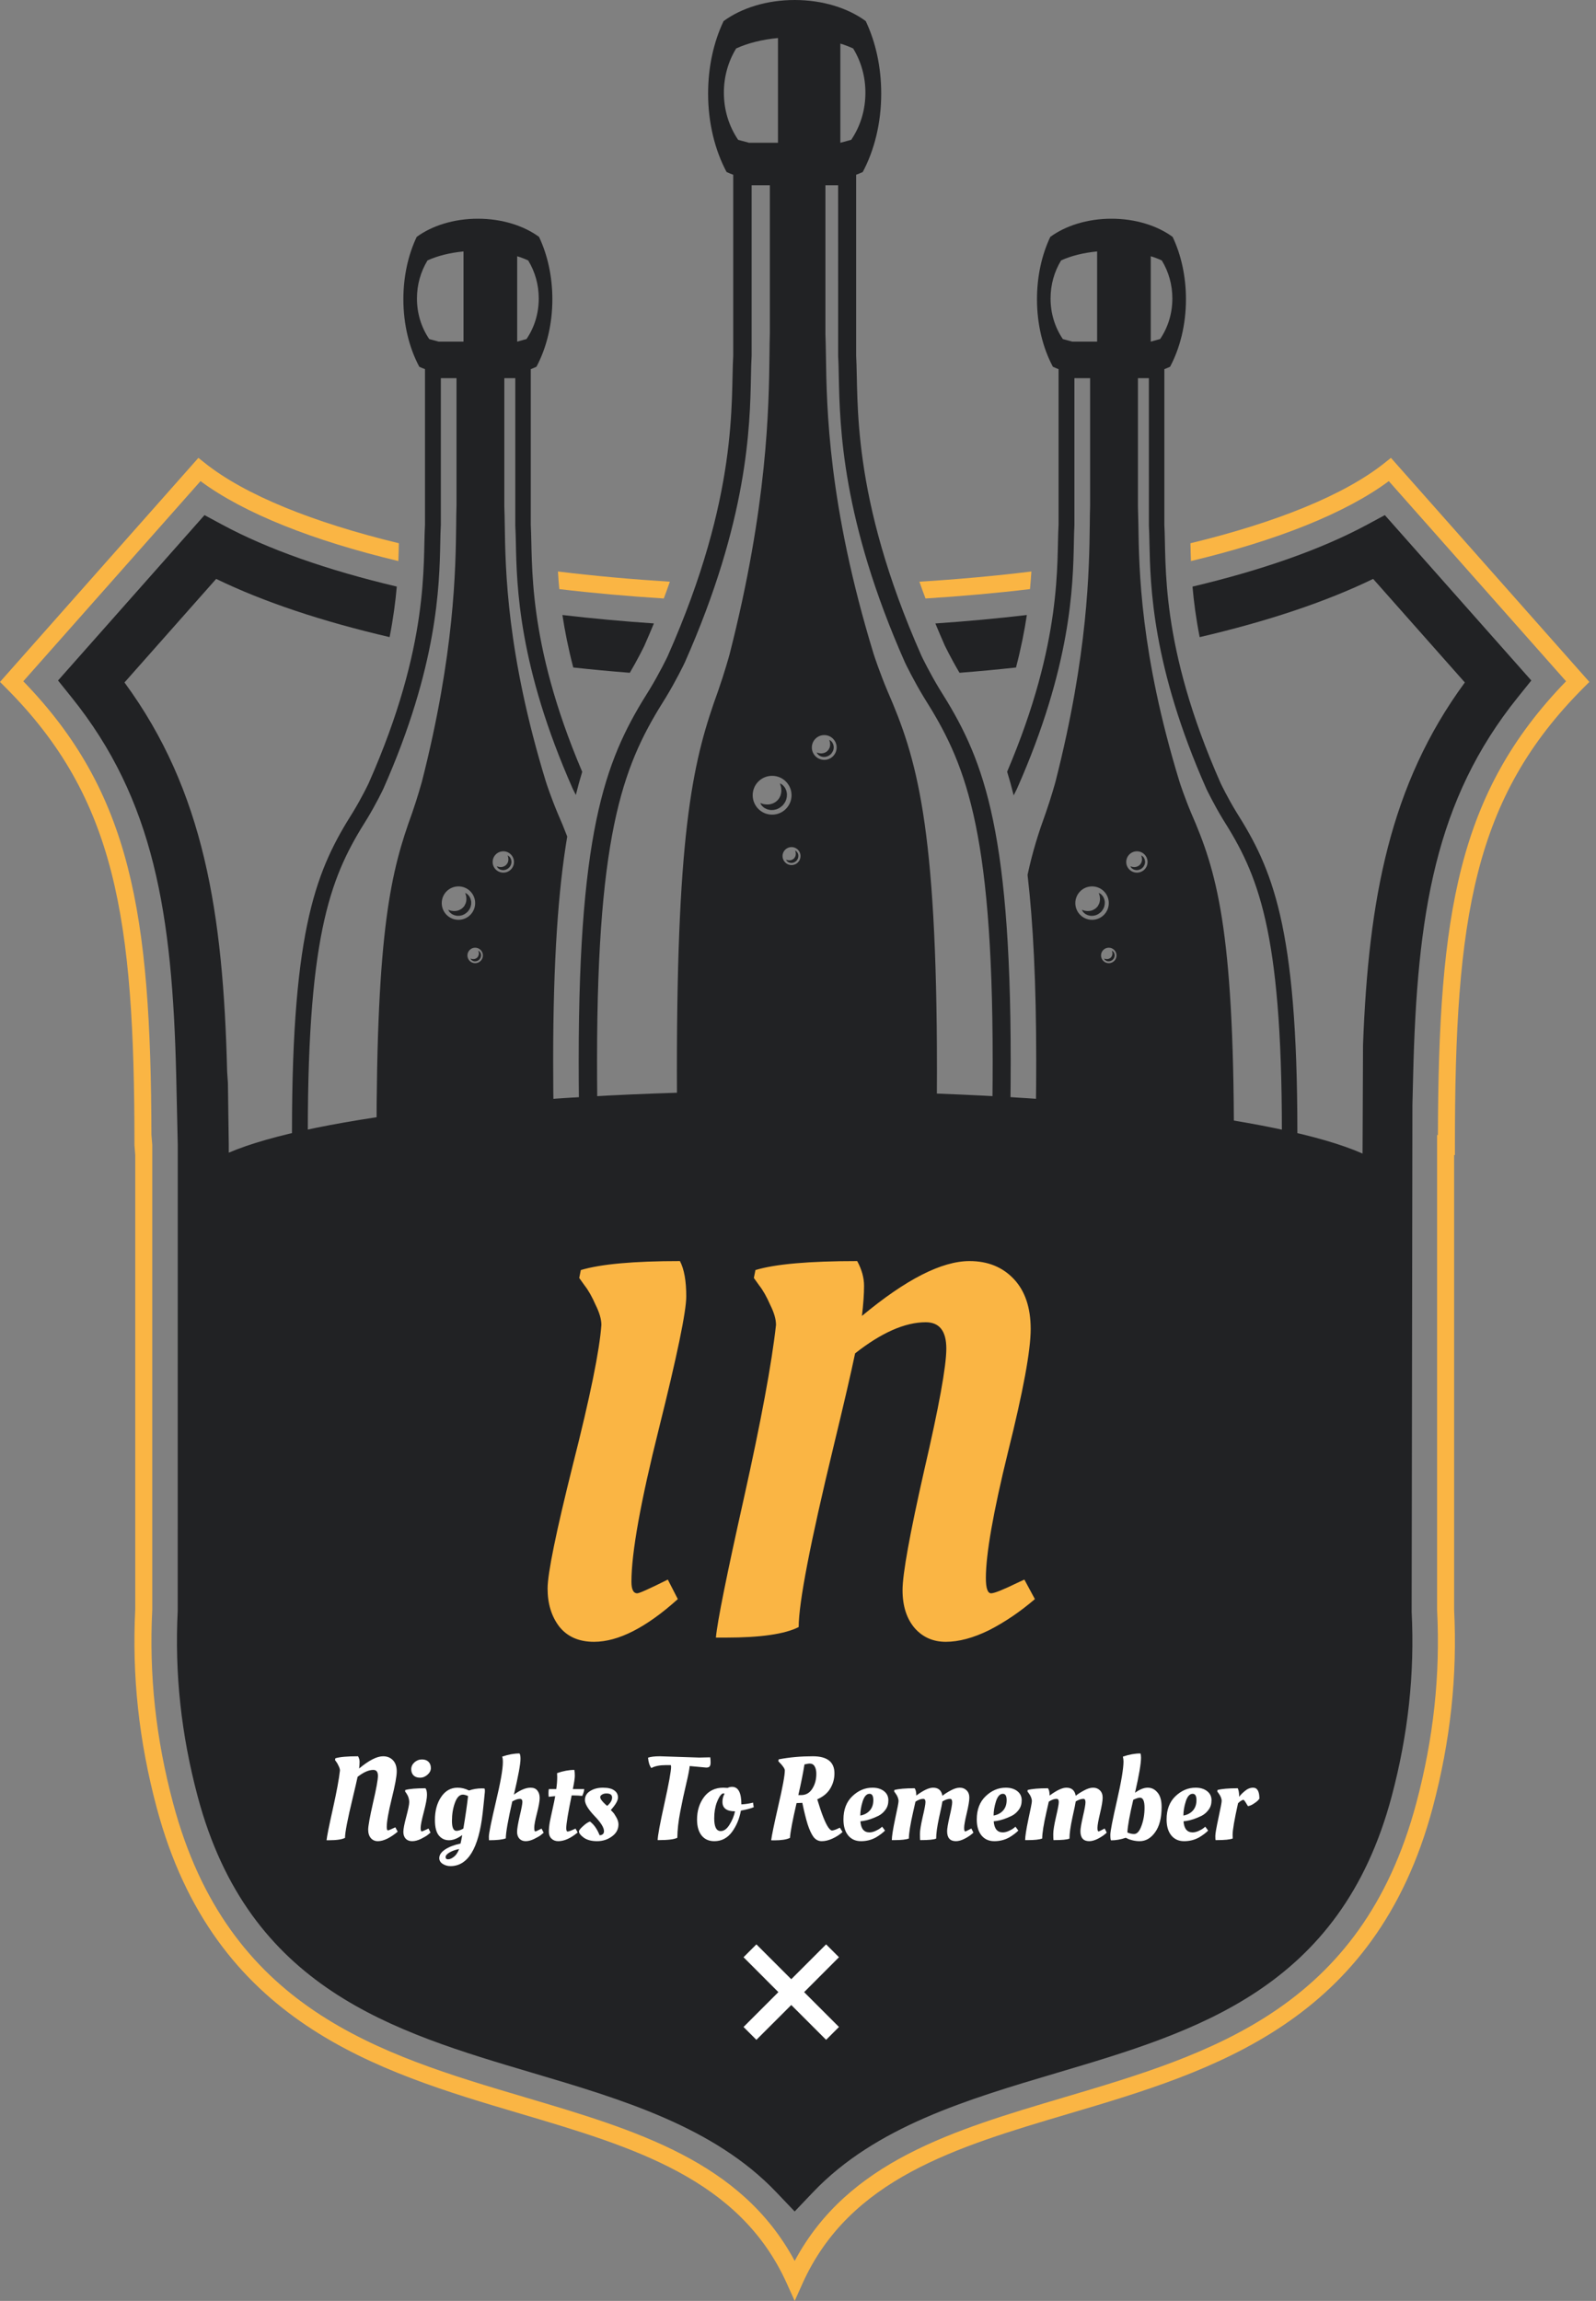 <svg width="77" height="111" viewBox="0 0 77 111" fill="none" xmlns="http://www.w3.org/2000/svg">
<rect x="0" y="0" width="77" height="111" fill="#808080" stroke="none"/>
<path d="M22.723 43.443C22.713 43.384 22.695 43.333 22.668 43.289C22.649 43.243 22.619 43.209 22.591 43.18C22.567 43.15 22.542 43.129 22.517 43.115C22.471 43.086 22.442 43.073 22.442 43.073C22.442 43.073 22.452 43.102 22.468 43.151C22.485 43.197 22.5 43.267 22.5 43.339C22.506 43.376 22.5 43.416 22.495 43.456C22.495 43.495 22.474 43.535 22.468 43.573C22.452 43.611 22.432 43.65 22.416 43.677C22.412 43.703 22.359 43.754 22.325 43.794C22.312 43.796 22.27 43.847 22.237 43.858C22.202 43.883 22.163 43.898 22.125 43.916C22.086 43.923 22.048 43.942 22.009 43.943C21.969 43.948 21.929 43.953 21.892 43.95C21.817 43.945 21.758 43.938 21.705 43.916C21.657 43.898 21.625 43.89 21.625 43.89C21.625 43.89 21.639 43.916 21.666 43.963C21.679 43.985 21.698 44.012 21.73 44.038C21.761 44.065 21.796 44.097 21.841 44.115C21.886 44.142 21.937 44.16 21.995 44.169C22.053 44.185 22.115 44.182 22.181 44.177C22.245 44.163 22.315 44.155 22.375 44.117C22.445 44.086 22.482 44.052 22.559 43.987C22.594 43.937 22.628 43.91 22.668 43.83C22.708 43.761 22.715 43.691 22.731 43.629C22.734 43.563 22.739 43.499 22.723 43.443Z" fill="#212224"/>
<path d="M24.585 41.337C24.569 41.318 24.553 41.304 24.537 41.294C24.508 41.276 24.489 41.27 24.489 41.27C24.489 41.27 24.497 41.288 24.508 41.318C24.516 41.348 24.524 41.392 24.527 41.44C24.531 41.464 24.526 41.488 24.524 41.512C24.524 41.538 24.51 41.563 24.508 41.589C24.497 41.613 24.484 41.639 24.473 41.655C24.47 41.671 24.436 41.703 24.413 41.73C24.407 41.73 24.38 41.764 24.359 41.772C24.337 41.786 24.311 41.796 24.287 41.805C24.263 41.812 24.237 41.825 24.213 41.825C24.188 41.826 24.164 41.831 24.138 41.828C24.091 41.826 24.053 41.822 24.017 41.805C23.987 41.796 23.968 41.791 23.968 41.791C23.968 41.791 23.977 41.809 23.995 41.837C24.002 41.852 24.014 41.868 24.034 41.884C24.053 41.903 24.079 41.922 24.106 41.935C24.133 41.951 24.167 41.962 24.204 41.969C24.241 41.979 24.282 41.977 24.322 41.974C24.364 41.964 24.407 41.959 24.447 41.935C24.492 41.916 24.516 41.894 24.564 41.852C24.59 41.82 24.607 41.804 24.633 41.752C24.66 41.708 24.663 41.664 24.675 41.623C24.677 41.581 24.678 41.541 24.668 41.506C24.662 41.467 24.652 41.435 24.633 41.408C24.622 41.377 24.603 41.355 24.585 41.337Z" fill="#212224"/>
<path d="M23.143 45.913C23.133 45.899 23.12 45.889 23.109 45.883C23.086 45.868 23.075 45.864 23.075 45.864C23.075 45.864 23.078 45.876 23.086 45.901C23.095 45.921 23.101 45.953 23.101 45.987C23.104 46.005 23.101 46.022 23.099 46.04C23.097 46.059 23.09 46.077 23.086 46.094C23.078 46.112 23.07 46.131 23.062 46.144C23.059 46.155 23.037 46.178 23.021 46.197C23.014 46.198 22.995 46.223 22.979 46.227C22.965 46.237 22.945 46.245 22.929 46.253C22.91 46.256 22.891 46.266 22.875 46.266C22.855 46.268 22.836 46.27 22.82 46.269C22.787 46.268 22.758 46.264 22.734 46.253C22.711 46.245 22.695 46.242 22.695 46.242C22.695 46.242 22.703 46.255 22.716 46.275C22.721 46.287 22.731 46.298 22.745 46.309C22.759 46.322 22.776 46.336 22.798 46.346C22.817 46.359 22.841 46.367 22.868 46.372C22.894 46.378 22.923 46.377 22.955 46.373C22.984 46.368 23.014 46.364 23.045 46.346C23.077 46.332 23.093 46.317 23.13 46.287C23.144 46.263 23.16 46.25 23.179 46.215C23.197 46.181 23.2 46.15 23.207 46.121C23.208 46.09 23.21 46.062 23.205 46.035C23.2 46.008 23.191 45.984 23.179 45.965C23.17 45.942 23.155 45.928 23.143 45.913Z" fill="#212224"/>
<path d="M53.292 43.443C53.282 43.384 53.263 43.333 53.237 43.289C53.218 43.243 53.187 43.209 53.16 43.18C53.136 43.15 53.109 43.129 53.085 43.115C53.038 43.086 53.011 43.073 53.011 43.073C53.011 43.073 53.02 43.102 53.036 43.151C53.054 43.197 53.068 43.267 53.069 43.339C53.074 43.376 53.069 43.416 53.063 43.456C53.063 43.495 53.041 43.535 53.036 43.573C53.02 43.611 53.001 43.65 52.985 43.677C52.979 43.703 52.928 43.754 52.893 43.794C52.881 43.796 52.839 43.847 52.805 43.858C52.77 43.883 52.732 43.898 52.693 43.916C52.655 43.923 52.617 43.942 52.577 43.943C52.537 43.948 52.497 43.953 52.461 43.95C52.386 43.945 52.326 43.938 52.273 43.916C52.225 43.898 52.194 43.89 52.194 43.89C52.194 43.89 52.206 43.916 52.234 43.963C52.247 43.985 52.267 44.012 52.299 44.038C52.329 44.065 52.364 44.097 52.41 44.115C52.453 44.142 52.504 44.16 52.564 44.169C52.621 44.185 52.683 44.182 52.748 44.177C52.814 44.163 52.883 44.155 52.944 44.117C53.012 44.086 53.051 44.052 53.128 43.987C53.163 43.937 53.197 43.91 53.235 43.83C53.277 43.761 53.283 43.691 53.298 43.629C53.303 43.563 53.307 43.499 53.292 43.443Z" fill="#212224"/>
<path d="M55.153 41.337C55.138 41.318 55.122 41.304 55.106 41.294C55.075 41.276 55.057 41.27 55.057 41.27C55.057 41.27 55.066 41.288 55.075 41.318C55.085 41.348 55.093 41.392 55.095 41.44C55.099 41.464 55.094 41.488 55.092 41.512C55.092 41.538 55.078 41.563 55.075 41.589C55.066 41.613 55.051 41.639 55.04 41.655C55.038 41.671 55.005 41.703 54.983 41.73C54.975 41.73 54.949 41.764 54.928 41.772C54.906 41.786 54.88 41.796 54.855 41.805C54.831 41.812 54.806 41.825 54.781 41.825C54.756 41.826 54.732 41.831 54.707 41.828C54.659 41.826 54.62 41.822 54.586 41.805C54.555 41.796 54.537 41.791 54.537 41.791C54.537 41.791 54.545 41.809 54.563 41.837C54.57 41.852 54.582 41.868 54.602 41.884C54.622 41.903 54.647 41.922 54.675 41.935C54.702 41.951 54.735 41.962 54.772 41.969C54.809 41.979 54.85 41.977 54.891 41.974C54.933 41.964 54.976 41.959 55.015 41.935C55.061 41.916 55.084 41.894 55.133 41.852C55.158 41.82 55.176 41.804 55.2 41.752C55.229 41.708 55.232 41.664 55.243 41.623C55.245 41.581 55.247 41.541 55.236 41.506C55.231 41.467 55.219 41.435 55.202 41.408C55.191 41.377 55.172 41.355 55.153 41.337Z" fill="#212224"/>
<path d="M53.711 45.913C53.7 45.899 53.689 45.889 53.677 45.883C53.654 45.868 53.644 45.864 53.644 45.864C53.644 45.864 53.647 45.876 53.654 45.901C53.663 45.921 53.67 45.953 53.67 45.987C53.671 46.005 53.67 46.022 53.667 46.04C53.666 46.059 53.657 46.077 53.654 46.094C53.647 46.112 53.639 46.131 53.63 46.144C53.627 46.155 53.604 46.178 53.59 46.197C53.583 46.198 53.563 46.223 53.548 46.227C53.532 46.237 53.514 46.245 53.496 46.253C53.478 46.256 53.459 46.266 53.442 46.266C53.424 46.268 53.405 46.27 53.388 46.269C53.355 46.268 53.327 46.264 53.301 46.253C53.28 46.245 53.264 46.242 53.264 46.242C53.264 46.242 53.272 46.255 53.284 46.275C53.29 46.287 53.298 46.298 53.312 46.309C53.328 46.322 53.344 46.336 53.366 46.346C53.384 46.359 53.409 46.367 53.437 46.372C53.461 46.378 53.492 46.377 53.523 46.373C53.552 46.368 53.583 46.364 53.613 46.346C53.645 46.332 53.662 46.317 53.697 46.287C53.713 46.263 53.729 46.25 53.747 46.215C53.766 46.181 53.769 46.15 53.775 46.121C53.777 46.09 53.779 46.062 53.772 46.035C53.767 46.008 53.76 45.984 53.747 45.965C53.739 45.942 53.724 45.928 53.711 45.913Z" fill="#212224"/>
<path d="M45.671 70.549C45.089 70.976 44.399 71.346 43.642 71.657C44.651 65.555 45.204 61.542 45.204 51.649C45.204 39.736 44.214 36.54 42.813 33.327C42.456 32.477 42.173 31.631 42.149 31.548C39.951 24.359 39.883 19.662 39.847 17.139C39.841 16.754 39.835 16.416 39.823 16.121V8.939H40.436L40.437 17.203C40.456 17.485 40.46 17.809 40.468 18.177C40.52 20.588 40.614 25.079 43.658 31.953C43.695 32.033 44.087 32.843 44.581 33.653C46.52 36.726 47.892 39.782 47.892 51.174C47.892 60.766 47.107 64.576 45.671 70.549ZM44.432 73.663C44.274 73.767 44.065 73.862 43.83 73.981C43.598 74.109 43.321 74.221 43.019 74.335C42.717 74.462 42.376 74.55 42.022 74.667C41.661 74.761 41.281 74.867 40.879 74.933C40.477 75.002 40.062 75.074 39.629 75.101C39.194 75.154 38.783 75.148 38.34 75.167C37.906 75.146 37.47 75.151 37.045 75.101C36.616 75.074 36.2 75.002 35.798 74.933C35.397 74.867 35.017 74.761 34.657 74.665C34.303 74.548 33.961 74.46 33.66 74.333C33.357 74.22 33.081 74.108 32.847 73.981C32.61 73.861 32.402 73.765 32.245 73.662C31.926 73.465 31.742 73.351 31.742 73.351C31.742 73.351 31.944 73.433 32.29 73.576C32.459 73.657 32.678 73.721 32.921 73.808C33.163 73.898 33.445 73.971 33.75 74.062C34.051 74.164 34.392 74.221 34.745 74.306C35.102 74.372 35.479 74.438 35.872 74.492C36.261 74.545 36.668 74.588 37.084 74.613C37.496 74.657 37.918 74.644 38.34 74.659C38.75 74.644 39.198 74.656 39.599 74.613C40.009 74.587 40.414 74.545 40.807 74.492C41.199 74.438 41.576 74.371 41.933 74.306C42.286 74.221 42.627 74.164 42.929 74.062C43.232 73.971 43.514 73.898 43.758 73.806C44.002 73.721 44.221 73.656 44.389 73.576C44.735 73.433 44.936 73.351 44.936 73.351C44.936 73.351 44.755 73.468 44.432 73.663ZM31.028 70.549C29.592 64.576 28.805 60.766 28.805 51.174C28.805 39.782 30.18 36.726 32.126 33.642C32.613 32.843 33.005 32.033 33.041 31.953C36.087 25.079 36.182 20.588 36.231 18.177C36.237 17.809 36.245 17.485 36.263 17.158V8.939H37.142V16.074C37.131 16.416 37.127 16.754 37.124 17.139C37.092 19.662 37.035 24.359 35.203 31.549C35.182 31.631 34.945 32.477 34.652 33.314C33.484 36.54 32.657 39.736 32.657 51.649C32.657 61.681 33.129 65.666 33.993 71.913C34.027 71.955 34.062 71.992 34.099 72.032C32.916 71.668 31.868 71.163 31.028 70.549ZM34.924 4.469C34.924 3.706 35.128 2.973 35.516 2.338C36.069 2.081 36.774 1.906 37.534 1.834V6.887H36.136L35.642 6.754C35.633 6.751 35.621 6.75 35.612 6.746C35.162 6.081 34.924 5.299 34.924 4.469ZM38.188 38.362C38.188 38.88 37.769 39.3 37.252 39.3C36.732 39.3 36.314 38.88 36.314 38.362C36.314 37.846 36.732 37.427 37.252 37.427C37.769 37.427 38.188 37.846 38.188 38.362ZM38.622 41.297C38.622 41.538 38.428 41.733 38.188 41.733C37.949 41.733 37.754 41.538 37.754 41.297C37.754 41.058 37.949 40.864 38.188 40.864C38.428 40.864 38.622 41.058 38.622 41.297ZM39.767 35.462C40.097 35.462 40.364 35.729 40.364 36.059C40.364 36.39 40.097 36.657 39.767 36.657C39.435 36.657 39.168 36.39 39.168 36.059C39.168 35.729 39.435 35.462 39.767 35.462ZM40.543 2.103C40.765 2.17 40.972 2.251 41.161 2.338C41.549 2.973 41.752 3.706 41.752 4.469C41.752 5.299 41.517 6.081 41.067 6.746C41.056 6.75 41.046 6.751 41.036 6.754L40.543 6.887V2.103ZM45.33 33.246C44.86 32.474 44.483 31.695 44.46 31.645C41.013 23.861 41.429 19.309 41.305 17.158V8.431C41.418 8.389 41.524 8.344 41.624 8.298C42.181 7.254 42.515 5.942 42.515 4.514C42.515 3.214 42.239 2.01 41.768 1.018C40.919 0.393 39.698 -1.52588e-05 38.34 -1.52588e-05C36.982 -1.52588e-05 35.761 0.393 34.91 1.018C34.437 2.01 34.163 3.214 34.163 4.514C34.163 5.942 34.497 7.254 35.054 8.298C35.156 8.344 35.261 8.389 35.375 8.431V17.158C35.247 19.309 35.665 23.861 32.216 31.645C32.195 31.695 31.817 32.474 31.349 33.246C29.336 36.431 27.919 39.611 27.919 51.174C27.919 62.112 28.925 65.578 30.757 73.205C30.839 73.548 31.062 73.843 31.37 74.016C33.274 75.087 35.75 75.677 38.34 75.677C40.93 75.677 43.404 75.087 45.309 74.016C45.617 73.843 45.84 73.548 45.922 73.205C47.753 65.578 48.762 62.112 48.762 51.174C48.762 39.611 47.343 36.431 45.33 33.246Z" fill="#212224"/>
<path d="M37.953 38.22C37.943 38.151 37.921 38.092 37.891 38.04C37.868 37.988 37.832 37.948 37.801 37.915C37.773 37.879 37.742 37.854 37.714 37.838C37.66 37.805 37.627 37.79 37.627 37.79C37.627 37.79 37.639 37.822 37.657 37.882C37.677 37.935 37.694 38.015 37.695 38.1C37.7 38.143 37.695 38.188 37.688 38.234C37.688 38.279 37.664 38.326 37.657 38.371C37.639 38.416 37.617 38.462 37.598 38.492C37.591 38.521 37.531 38.581 37.491 38.627C37.477 38.63 37.427 38.691 37.389 38.704C37.349 38.731 37.304 38.749 37.259 38.769C37.214 38.776 37.169 38.8 37.124 38.802C37.077 38.807 37.031 38.813 36.989 38.808C36.901 38.803 36.832 38.797 36.769 38.769C36.713 38.749 36.678 38.741 36.678 38.741C36.678 38.741 36.692 38.771 36.724 38.824C36.74 38.851 36.763 38.88 36.8 38.911C36.835 38.943 36.875 38.98 36.93 39.001C36.98 39.032 37.039 39.053 37.108 39.065C37.175 39.082 37.247 39.079 37.323 39.073C37.398 39.056 37.479 39.047 37.55 39.004C37.63 38.967 37.674 38.928 37.764 38.851C37.805 38.794 37.843 38.762 37.889 38.669C37.937 38.589 37.944 38.51 37.962 38.436C37.966 38.361 37.971 38.286 37.953 38.22Z" fill="#212224"/>
<path d="M40.117 35.772C40.099 35.75 40.081 35.736 40.061 35.725C40.027 35.702 40.006 35.694 40.006 35.694C40.006 35.694 40.015 35.715 40.027 35.752C40.037 35.785 40.047 35.837 40.049 35.893C40.053 35.92 40.048 35.949 40.046 35.978C40.046 36.006 40.029 36.035 40.027 36.066C40.015 36.095 39.999 36.122 39.986 36.143C39.983 36.16 39.944 36.197 39.918 36.229C39.91 36.229 39.879 36.268 39.855 36.278C39.829 36.295 39.799 36.306 39.771 36.318C39.743 36.324 39.713 36.338 39.685 36.338C39.655 36.342 39.627 36.348 39.597 36.343C39.543 36.34 39.498 36.337 39.458 36.318C39.422 36.306 39.4 36.3 39.4 36.3C39.4 36.3 39.411 36.321 39.432 36.354C39.438 36.37 39.454 36.39 39.477 36.409C39.499 36.43 39.529 36.454 39.56 36.467C39.593 36.487 39.631 36.5 39.674 36.507C39.717 36.52 39.765 36.516 39.812 36.513C39.86 36.502 39.911 36.495 39.956 36.468C40.009 36.446 40.037 36.42 40.093 36.372C40.122 36.335 40.143 36.314 40.172 36.255C40.205 36.204 40.209 36.154 40.221 36.106C40.223 36.058 40.226 36.01 40.214 35.968C40.206 35.925 40.194 35.886 40.174 35.854C40.161 35.821 40.138 35.795 40.117 35.772Z" fill="#212224"/>
<path d="M38.441 41.091C38.429 41.074 38.415 41.063 38.402 41.055C38.375 41.039 38.363 41.033 38.363 41.033C38.363 41.033 38.367 41.049 38.375 41.074C38.386 41.1 38.393 41.137 38.393 41.177C38.395 41.196 38.393 41.217 38.39 41.238C38.389 41.261 38.379 41.281 38.375 41.302C38.367 41.323 38.358 41.344 38.348 41.358C38.344 41.371 38.318 41.398 38.3 41.421C38.293 41.421 38.27 41.45 38.251 41.456C38.233 41.467 38.212 41.477 38.193 41.486C38.171 41.49 38.148 41.501 38.129 41.501C38.108 41.503 38.085 41.506 38.066 41.504C38.027 41.503 37.994 41.498 37.966 41.486C37.939 41.477 37.922 41.474 37.922 41.474C37.922 41.474 37.931 41.486 37.946 41.51C37.952 41.523 37.962 41.538 37.979 41.55C37.996 41.567 38.014 41.583 38.04 41.594C38.062 41.608 38.091 41.618 38.123 41.623C38.151 41.631 38.187 41.629 38.223 41.626C38.257 41.62 38.293 41.613 38.327 41.594C38.364 41.578 38.384 41.559 38.426 41.523C38.443 41.498 38.462 41.483 38.483 41.44C38.504 41.403 38.508 41.366 38.515 41.333C38.518 41.296 38.52 41.264 38.513 41.232C38.507 41.2 38.498 41.172 38.483 41.15C38.473 41.124 38.456 41.106 38.441 41.091Z" fill="#212224"/>
<path d="M59.933 71.264C59.432 71.631 58.839 71.95 58.186 72.218C59.055 66.967 59.531 63.513 59.531 54.999C59.531 44.748 58.679 41.998 57.473 39.231C57.166 38.502 56.922 37.773 56.902 37.7C55.01 31.514 54.952 27.473 54.922 25.301C54.916 24.97 54.91 24.68 54.901 24.427V18.244H55.428L55.429 25.356C55.445 25.6 55.448 25.877 55.455 26.194C55.5 28.27 55.58 32.134 58.2 38.05C58.233 38.119 58.57 38.816 58.994 39.513C60.664 42.158 61.845 44.786 61.845 54.591C61.845 62.845 61.169 66.122 59.933 71.264ZM58.867 73.944C58.731 74.034 58.551 74.115 58.349 74.218C58.148 74.327 57.911 74.423 57.65 74.521C57.391 74.632 57.097 74.707 56.792 74.808C56.483 74.889 56.154 74.979 55.809 75.037C55.463 75.096 55.106 75.159 54.733 75.181C54.359 75.226 54.005 75.221 53.623 75.237C53.25 75.22 52.875 75.225 52.509 75.181C52.141 75.159 51.783 75.095 51.437 75.037C51.092 74.979 50.764 74.888 50.455 74.806C50.15 74.705 49.856 74.63 49.597 74.521C49.336 74.423 49.099 74.327 48.898 74.216C48.694 74.114 48.513 74.032 48.379 73.942C48.103 73.774 47.946 73.675 47.946 73.675C47.946 73.675 48.119 73.745 48.418 73.867C48.563 73.939 48.752 73.994 48.961 74.067C49.169 74.146 49.411 74.209 49.674 74.289C49.933 74.373 50.228 74.425 50.53 74.497C50.837 74.553 51.163 74.611 51.5 74.657C51.836 74.704 52.185 74.74 52.543 74.761C52.897 74.8 53.26 74.789 53.623 74.802C53.977 74.789 54.362 74.798 54.707 74.76C55.061 74.739 55.408 74.704 55.747 74.657C56.083 74.611 56.409 74.552 56.717 74.497C57.019 74.423 57.313 74.373 57.573 74.289C57.833 74.209 58.076 74.146 58.287 74.067C58.496 73.994 58.685 73.936 58.829 73.867C59.127 73.745 59.3 73.675 59.3 73.675C59.3 73.675 59.144 73.776 58.867 73.944ZM52.688 42.761C53.133 42.761 53.494 43.121 53.494 43.567C53.494 44.012 53.133 44.373 52.688 44.373C52.241 44.373 51.88 44.012 51.88 43.567C51.88 43.121 52.241 42.761 52.688 42.761ZM51.729 16.48L51.303 16.364C51.295 16.361 51.285 16.36 51.277 16.356C50.889 15.784 50.685 15.111 50.685 14.398C50.685 13.742 50.86 13.111 51.193 12.564C51.669 12.343 52.277 12.192 52.931 12.13V16.48H51.729ZM53.867 46.091C53.867 46.298 53.699 46.466 53.494 46.466C53.287 46.466 53.12 46.298 53.12 46.091C53.12 45.886 53.287 45.718 53.494 45.718C53.699 45.718 53.867 45.886 53.867 46.091ZM54.852 41.068C55.136 41.068 55.365 41.299 55.365 41.584C55.365 41.868 55.136 42.097 54.852 42.097C54.567 42.097 54.336 41.868 54.336 41.584C54.336 41.299 54.567 41.068 54.852 41.068ZM55.519 12.362C55.711 12.42 55.889 12.489 56.051 12.564C56.385 13.111 56.561 13.742 56.561 14.398C56.561 15.111 56.358 15.784 55.971 16.356C55.962 16.36 55.953 16.361 55.944 16.364L55.519 16.48V12.362ZM59.64 39.162C59.234 38.497 58.91 37.827 58.891 37.784C55.924 31.086 56.282 27.169 56.175 25.318V17.809C56.273 17.772 56.364 17.732 56.451 17.693C56.929 16.794 57.217 15.665 57.217 14.437C57.217 13.318 56.98 12.282 56.574 11.428C55.843 10.891 54.792 10.551 53.623 10.551C52.456 10.551 51.405 10.891 50.672 11.428C50.266 12.282 50.03 13.318 50.03 14.437C50.03 15.665 50.317 16.794 50.797 17.693C50.884 17.732 50.975 17.772 51.071 17.809V25.318C50.966 27.116 51.293 30.873 48.59 37.229C48.701 37.588 48.806 37.968 48.905 38.371C48.995 38.196 49.053 38.076 49.065 38.05C51.685 32.134 51.767 28.27 51.81 26.194C51.815 25.877 51.822 25.6 51.836 25.318V18.244H52.593V24.385C52.583 24.68 52.58 24.97 52.577 25.301C52.549 27.473 52.501 31.514 50.925 37.702C50.907 37.773 50.703 38.502 50.451 39.221C50.122 40.129 49.825 41.039 49.575 42.204C49.844 44.519 49.993 47.418 49.993 51.174C49.993 57.492 49.658 61.354 49.03 64.935C49.224 67.546 49.512 69.748 49.884 72.437C49.913 72.474 49.943 72.506 49.974 72.54C49.079 72.264 48.284 71.892 47.611 71.449C47.556 71.678 47.501 71.904 47.444 72.139L47.119 73.492C47.114 73.511 47.104 73.529 47.099 73.55C47.169 73.845 47.361 74.1 47.626 74.247C49.265 75.168 51.395 75.677 53.623 75.677C55.852 75.677 57.982 75.168 59.622 74.247C59.886 74.1 60.078 73.845 60.149 73.55C61.724 66.985 62.592 64.004 62.592 54.591C62.592 44.64 61.371 41.903 59.64 39.162Z" fill="#212224"/>
<path d="M28.298 73.944C28.162 74.034 27.983 74.115 27.781 74.218C27.581 74.327 27.343 74.423 27.082 74.521C26.822 74.632 26.529 74.707 26.225 74.808C25.913 74.889 25.587 74.979 25.24 75.037C24.894 75.096 24.538 75.159 24.165 75.181C23.791 75.226 23.437 75.221 23.056 75.237C22.681 75.22 22.308 75.225 21.942 75.181C21.572 75.159 21.214 75.095 20.868 75.037C20.524 74.979 20.197 74.888 19.886 74.806C19.581 74.705 19.288 74.63 19.028 74.521C18.767 74.423 18.53 74.327 18.329 74.216C18.126 74.114 17.946 74.032 17.812 73.942C17.536 73.774 17.377 73.675 17.377 73.675C17.377 73.675 17.55 73.745 17.849 73.867C17.994 73.939 18.183 73.994 18.393 74.067C18.6 74.146 18.844 74.209 19.105 74.289C19.365 74.373 19.66 74.425 19.961 74.497C20.269 74.553 20.594 74.611 20.93 74.657C21.267 74.704 21.617 74.74 21.974 74.761C22.33 74.8 22.692 74.789 23.056 74.802C23.409 74.789 23.795 74.798 24.139 74.76C24.492 74.739 24.84 74.704 25.178 74.657C25.516 74.611 25.84 74.552 26.147 74.497C26.452 74.423 26.744 74.373 27.005 74.289C27.265 74.209 27.508 74.146 27.718 74.067C27.928 73.994 28.117 73.936 28.262 73.867C28.56 73.745 28.733 73.675 28.733 73.675C28.733 73.675 28.576 73.776 28.298 73.944ZM16.763 71.264C15.528 66.122 14.851 62.845 14.851 54.591C14.851 44.786 16.034 42.158 17.708 39.504C18.127 38.816 18.465 38.119 18.496 38.05C21.117 32.134 21.198 28.27 21.241 26.194C21.246 25.877 21.253 25.6 21.269 25.318V18.244H22.024V24.385C22.014 24.68 22.011 24.97 22.009 25.301C21.982 27.473 21.932 31.514 20.357 37.702C20.337 37.773 20.134 38.502 19.883 39.221C18.876 41.998 18.164 44.748 18.164 54.999C18.164 63.632 18.571 67.061 19.315 72.437C19.345 72.474 19.374 72.506 19.407 72.54C18.389 72.228 17.486 71.793 16.763 71.264ZM20.116 14.398C20.116 13.742 20.293 13.111 20.625 12.564C21.102 12.343 21.708 12.192 22.362 12.13V16.48H21.16L20.735 16.364C20.727 16.361 20.716 16.36 20.708 16.356C20.32 15.784 20.116 15.111 20.116 14.398ZM22.924 43.567C22.924 44.012 22.564 44.373 22.12 44.373C21.672 44.373 21.312 44.012 21.312 43.567C21.312 43.121 21.672 42.761 22.12 42.761C22.564 42.761 22.924 43.121 22.924 43.567ZM23.298 46.091C23.298 46.298 23.131 46.466 22.924 46.466C22.719 46.466 22.551 46.298 22.551 46.091C22.551 45.886 22.719 45.718 22.924 45.718C23.131 45.718 23.298 45.886 23.298 46.091ZM24.284 41.068C24.567 41.068 24.797 41.299 24.797 41.584C24.797 41.868 24.567 42.097 24.284 42.097C23.998 42.097 23.768 41.868 23.768 41.584C23.768 41.299 23.998 41.068 24.284 41.068ZM24.952 12.362C25.143 12.42 25.32 12.489 25.482 12.564C25.817 13.111 25.992 13.742 25.992 14.398C25.992 15.111 25.79 15.784 25.402 16.356C25.394 16.36 25.385 16.361 25.375 16.364L24.952 16.48V12.362ZM29.56 73.492L29.239 72.157C29.18 71.915 29.125 71.686 29.068 71.452C28.632 71.737 28.153 71.998 27.619 72.218C27.866 70.719 28.081 69.366 28.263 68.001C27.241 63.375 26.688 59.303 26.688 51.174C26.688 46.346 26.933 42.932 27.366 40.355C27.22 39.97 27.066 39.6 26.904 39.231C26.598 38.502 26.355 37.773 26.334 37.7C24.442 31.514 24.383 27.473 24.352 25.301C24.348 24.97 24.341 24.68 24.331 24.427V18.244H24.86V25.356C24.877 25.6 24.88 25.877 24.888 26.194C24.931 28.27 25.013 32.134 27.632 38.05C27.643 38.076 27.697 38.186 27.781 38.35C27.879 37.957 27.981 37.585 28.089 37.234C25.385 30.876 25.712 27.116 25.607 25.318V17.809C25.705 17.772 25.795 17.732 25.881 17.693C26.361 16.794 26.649 15.665 26.649 14.437C26.649 13.318 26.41 12.282 26.006 11.428C25.276 10.891 24.224 10.551 23.056 10.551C21.887 10.551 20.836 10.891 20.104 11.428C19.698 12.282 19.461 13.318 19.461 14.437C19.461 15.665 19.748 16.794 20.229 17.693C20.315 17.732 20.406 17.772 20.504 17.809V25.318C20.394 27.169 20.754 31.086 17.786 37.784C17.768 37.827 17.443 38.497 17.039 39.162C15.308 41.903 14.087 44.64 14.087 54.591C14.087 64.004 14.954 66.985 16.531 73.55C16.601 73.845 16.792 74.1 17.058 74.247C18.697 75.168 20.826 75.677 23.056 75.677C25.285 75.677 27.414 75.168 29.053 74.247C29.318 74.1 29.51 73.845 29.581 73.55C29.576 73.529 29.565 73.511 29.56 73.492Z" fill="#212224"/>
<path d="M27.657 32.201C28.552 32.298 29.461 32.384 30.386 32.456C30.748 31.842 31.049 31.235 31.091 31.144C31.253 30.778 31.403 30.424 31.547 30.075C30.036 29.972 28.564 29.836 27.134 29.669C27.248 30.425 27.415 31.269 27.657 32.201Z" fill="#212224"/>
<path d="M66.812 24.85L65.953 25.313C63.749 26.502 60.877 27.507 57.533 28.299C57.595 29.014 57.699 29.823 57.879 30.736C61.117 29.983 63.959 29.038 66.248 27.927L70.672 32.923C67.055 37.851 66.025 43.368 65.76 50.406L65.737 55.65C61.773 53.89 51.008 52.629 38.339 52.629C25.776 52.629 15.079 53.87 11.037 55.607V55.213L10.996 52.244L10.959 51.715C10.769 44.046 9.846 38.154 6.006 32.923L10.429 27.927C12.716 29.038 15.558 29.982 18.797 30.735C18.976 29.822 19.081 29.012 19.143 28.297C15.798 27.506 12.927 26.5 10.725 25.313L9.866 24.85L2.8 32.828L3.452 33.639C7.43 38.582 8.315 44.073 8.501 51.885L8.576 55.228L8.574 77.709C8.423 80.737 8.739 83.666 9.537 86.665C12.01 95.945 18.965 98.006 25.696 100C29.995 101.275 34.441 102.594 37.448 105.749L38.339 106.684L39.23 105.749C42.237 102.592 46.682 101.276 50.983 100C57.71 98.006 64.668 95.945 67.141 86.664C67.939 83.663 68.255 80.741 68.106 77.754L68.143 53.309L68.178 51.885C68.364 44.072 69.249 38.581 73.227 33.639L73.879 32.828L66.812 24.85Z" fill="#212224"/>
<path d="M45.127 30.076C45.273 30.425 45.422 30.781 45.584 31.147C45.585 31.147 45.891 31.782 46.292 32.456C47.215 32.384 48.124 32.299 49.018 32.201C49.261 31.269 49.427 30.427 49.541 29.669C48.111 29.836 46.638 29.974 45.127 30.076Z" fill="#212224"/>
<path d="M32.025 28.872C32.129 28.595 32.225 28.328 32.318 28.062C30.462 27.945 28.653 27.783 26.919 27.57C26.933 27.836 26.957 28.121 26.984 28.419C28.605 28.613 30.292 28.762 32.025 28.872Z" fill="#FAB544"/>
<path d="M67.107 22.088L66.802 22.331C64.866 23.877 61.578 25.204 57.434 26.207C57.438 26.47 57.447 26.757 57.458 27.066C61.588 26.079 64.904 24.765 67.004 23.21L75.555 32.865C70.352 38.234 69.4 44.056 69.373 54.757L69.334 54.751V77.669C69.492 80.809 69.163 83.856 68.331 86.981C65.68 96.929 58.387 99.09 51.335 101.18C45.983 102.767 40.914 104.268 38.34 109.07C35.764 104.268 30.695 102.767 25.343 101.18C18.291 99.09 10.998 96.929 8.349 86.981C7.516 83.856 7.187 80.809 7.346 77.648V55.235L7.307 54.757H7.306C7.278 44.056 6.328 38.234 1.124 32.865L9.674 23.21C11.774 24.765 15.09 26.077 19.219 27.066C19.232 26.757 19.238 26.47 19.243 26.207C15.1 25.204 11.812 23.877 9.876 22.331L9.572 22.088L0 32.897L0.273 33.171C5.589 38.491 6.487 44.278 6.487 55.241L6.525 55.719V77.627C6.363 80.854 6.701 83.982 7.556 87.192C10.325 97.586 18.18 99.914 25.111 101.967C30.549 103.579 35.687 105.1 37.965 110.168L38.34 111L38.713 110.168C40.992 105.1 46.13 103.579 51.569 101.967C58.5 99.914 66.355 97.586 69.125 87.192C69.978 83.982 70.315 80.854 70.155 77.648V55.719L70.193 55.725V55.241C70.193 44.278 71.089 38.491 76.406 33.171L76.68 32.897L67.107 22.088Z" fill="#FAB544"/>
<path d="M44.357 28.062C44.451 28.328 44.546 28.595 44.652 28.872C46.384 28.762 48.072 28.613 49.693 28.419C49.72 28.121 49.743 27.836 49.76 27.57C48.024 27.783 46.214 27.946 44.357 28.062Z" fill="#FAB544"/>
<path d="M40.477 94.419L39.856 93.799L38.175 95.48L36.493 93.799L35.872 94.419L37.553 96.103L35.872 97.784L36.493 98.404L38.175 96.724L39.856 98.404L40.477 97.784L38.796 96.103L40.477 94.419Z" fill="white"/>
<path d="M30.464 76.303C30.464 76.676 30.557 76.863 30.744 76.863C30.845 76.863 31.337 76.642 32.219 76.201L32.702 77.143C31.176 78.516 29.828 79.203 28.658 79.203C27.928 79.203 27.369 78.957 26.979 78.465C26.605 77.974 26.419 77.363 26.419 76.634C26.419 75.905 26.826 73.912 27.64 70.656C28.471 67.383 28.929 65.135 29.014 63.914C29.014 63.643 28.92 63.321 28.734 62.948C28.564 62.558 28.386 62.244 28.2 62.007L27.945 61.65L28.022 61.269C28.988 60.98 30.582 60.836 32.804 60.836C33.008 61.226 33.109 61.794 33.109 62.541C33.109 63.27 32.668 65.398 31.787 68.926C30.905 72.453 30.464 74.912 30.464 76.303ZM35.022 79H34.539C34.607 78.236 35.056 75.998 35.887 72.284C36.718 68.553 37.235 65.763 37.439 63.914C37.439 63.643 37.346 63.321 37.159 62.948C36.989 62.558 36.811 62.244 36.625 62.007L36.37 61.65L36.447 61.269C37.397 60.98 39.033 60.836 41.356 60.836C41.577 61.243 41.687 61.642 41.687 62.032C41.687 62.422 41.653 62.905 41.585 63.482C43.705 61.718 45.435 60.836 46.775 60.836C47.657 60.836 48.369 61.125 48.912 61.701C49.455 62.278 49.726 63.083 49.726 64.118C49.726 65.152 49.361 67.128 48.632 70.045C47.92 72.945 47.564 74.972 47.564 76.125C47.564 76.617 47.648 76.863 47.818 76.863C47.971 76.863 48.395 76.693 49.09 76.354L49.421 76.201L49.929 77.143C49.217 77.753 48.479 78.253 47.716 78.644C46.953 79.017 46.258 79.203 45.63 79.203C45.02 79.203 44.519 78.983 44.129 78.542C43.739 78.084 43.544 77.473 43.544 76.71C43.544 75.93 43.892 74.005 44.587 70.936C45.3 67.866 45.656 65.907 45.656 65.059C45.656 64.211 45.325 63.787 44.663 63.787C43.663 63.787 42.527 64.287 41.255 65.288C41.068 66.187 40.721 67.688 40.212 69.791C39.092 74.421 38.533 77.321 38.533 78.491C37.871 78.83 36.701 79 35.022 79Z" fill="#FAB544"/>
<path d="M15.862 88.776H15.755C15.77 88.606 15.87 88.106 16.055 87.278C16.24 86.446 16.356 85.824 16.401 85.412C16.401 85.351 16.38 85.279 16.339 85.196C16.301 85.109 16.261 85.039 16.22 84.986L16.163 84.907L16.18 84.822C16.392 84.757 16.757 84.725 17.275 84.725C17.324 84.816 17.349 84.905 17.349 84.992C17.349 85.079 17.341 85.187 17.326 85.315C17.799 84.922 18.184 84.725 18.483 84.725C18.68 84.725 18.839 84.79 18.96 84.918C19.081 85.047 19.141 85.226 19.141 85.457C19.141 85.688 19.06 86.128 18.897 86.779C18.738 87.426 18.659 87.878 18.659 88.135C18.659 88.244 18.678 88.299 18.716 88.299C18.75 88.299 18.844 88.261 18.999 88.186L19.073 88.152L19.187 88.362C19.028 88.498 18.863 88.609 18.693 88.696C18.523 88.78 18.368 88.821 18.228 88.821C18.092 88.821 17.98 88.772 17.893 88.674C17.806 88.572 17.763 88.435 17.763 88.265C17.763 88.091 17.84 87.662 17.995 86.977C18.154 86.293 18.234 85.856 18.234 85.667C18.234 85.478 18.16 85.383 18.012 85.383C17.789 85.383 17.536 85.495 17.252 85.718C17.21 85.918 17.133 86.253 17.02 86.722C16.77 87.755 16.645 88.401 16.645 88.662C16.498 88.738 16.237 88.776 15.862 88.776ZM20.6 86.592C20.6 86.751 20.549 87.025 20.447 87.414C20.345 87.8 20.294 88.053 20.294 88.174C20.294 88.292 20.311 88.35 20.345 88.35C20.367 88.35 20.454 88.314 20.606 88.243L20.674 88.209L20.77 88.407C20.736 88.437 20.691 88.475 20.634 88.52C20.577 88.566 20.471 88.628 20.316 88.708C20.161 88.783 20.017 88.821 19.885 88.821C19.753 88.821 19.649 88.781 19.573 88.702C19.497 88.619 19.46 88.509 19.46 88.373C19.46 88.233 19.507 87.987 19.602 87.635C19.696 87.28 19.743 87.049 19.743 86.943C19.743 86.785 19.694 86.635 19.596 86.495L19.545 86.427L19.55 86.353C19.751 86.297 20.076 86.268 20.526 86.268C20.575 86.325 20.6 86.433 20.6 86.592ZM19.953 85.65C19.878 85.574 19.84 85.474 19.84 85.349C19.84 85.225 19.891 85.115 19.993 85.02C20.099 84.926 20.22 84.878 20.356 84.878C20.492 84.878 20.598 84.916 20.674 84.992C20.749 85.067 20.787 85.168 20.787 85.293C20.787 85.414 20.732 85.521 20.623 85.616C20.517 85.71 20.398 85.758 20.265 85.758C20.133 85.758 20.029 85.722 19.953 85.65ZM21.686 89.366C21.561 89.441 21.499 89.515 21.499 89.587C21.499 89.659 21.539 89.695 21.618 89.695C21.701 89.695 21.794 89.655 21.896 89.576C21.998 89.5 22.083 89.375 22.151 89.201C21.97 89.235 21.815 89.29 21.686 89.366ZM23.371 86.28C23.386 86.295 23.394 86.329 23.394 86.382C23.394 86.431 23.39 86.486 23.382 86.546C23.375 86.603 23.361 86.734 23.343 86.938C23.324 87.142 23.305 87.32 23.286 87.471C23.093 89.173 22.575 90.024 21.732 90.024C21.595 90.024 21.471 89.988 21.357 89.916C21.247 89.844 21.193 89.751 21.193 89.638C21.193 89.487 21.285 89.349 21.471 89.224C21.656 89.099 21.905 89.003 22.219 88.935C22.219 88.931 22.231 88.878 22.253 88.776C22.276 88.674 22.291 88.591 22.299 88.526C22.072 88.693 21.858 88.776 21.658 88.776C21.461 88.776 21.298 88.698 21.17 88.543C21.045 88.388 20.983 88.14 20.983 87.8C20.983 87.354 21.083 86.983 21.283 86.688C21.484 86.389 21.748 86.24 22.078 86.24C22.263 86.24 22.446 86.285 22.628 86.376C22.821 86.308 23.029 86.274 23.252 86.274L23.371 86.28ZM22.333 86.575C22.17 86.575 22.042 86.707 21.947 86.972C21.852 87.233 21.805 87.524 21.805 87.845C21.805 88.163 21.877 88.322 22.021 88.322C22.115 88.322 22.227 88.286 22.355 88.214C22.461 87.579 22.537 87.055 22.582 86.643C22.477 86.597 22.393 86.575 22.333 86.575ZM24.261 85.009C24.261 84.884 24.25 84.795 24.227 84.742C24.522 84.64 24.8 84.589 25.061 84.589C25.095 84.623 25.112 84.71 25.112 84.85C25.112 85.1 25.006 85.674 24.794 86.575C25.101 86.352 25.369 86.24 25.6 86.24C25.744 86.24 25.851 86.285 25.923 86.376C25.999 86.467 26.037 86.588 26.037 86.739C26.037 86.887 25.993 87.131 25.906 87.471C25.819 87.808 25.776 88.038 25.776 88.163C25.776 88.288 25.791 88.35 25.821 88.35C25.851 88.35 25.931 88.316 26.059 88.248L26.127 88.214L26.23 88.413C26.195 88.443 26.15 88.481 26.093 88.526C26.037 88.572 25.933 88.632 25.781 88.708C25.63 88.783 25.49 88.821 25.362 88.821C25.237 88.821 25.137 88.781 25.061 88.702C24.985 88.619 24.947 88.509 24.947 88.373C24.947 88.233 24.989 87.982 25.072 87.618C25.159 87.252 25.203 87.021 25.203 86.926C25.203 86.828 25.163 86.779 25.084 86.779C24.985 86.779 24.862 86.82 24.715 86.904C24.507 87.819 24.403 88.413 24.403 88.685C24.244 88.746 23.974 88.776 23.592 88.776C23.588 88.712 23.586 88.655 23.586 88.606C23.586 88.443 23.698 87.887 23.921 86.938C24.148 85.988 24.261 85.346 24.261 85.009ZM28.187 86.308C28.18 86.403 28.148 86.512 28.091 86.637C27.947 86.622 27.811 86.614 27.682 86.614H27.58C27.406 87.458 27.319 87.984 27.319 88.192C27.319 88.301 27.342 88.356 27.387 88.356C27.436 88.356 27.563 88.309 27.767 88.214L27.87 88.401C27.533 88.681 27.221 88.821 26.933 88.821C26.801 88.821 26.692 88.78 26.605 88.696C26.521 88.613 26.48 88.504 26.48 88.367C26.48 88.227 26.495 88.07 26.525 87.897C26.559 87.722 26.605 87.511 26.661 87.261C26.718 87.008 26.76 86.803 26.786 86.648C26.646 86.66 26.542 86.671 26.474 86.682C26.466 86.637 26.463 86.577 26.463 86.501C26.463 86.421 26.468 86.357 26.48 86.308H26.837C26.867 86.104 26.883 85.911 26.883 85.729L26.877 85.553V85.537C27.172 85.434 27.45 85.383 27.711 85.383C27.726 85.459 27.733 85.553 27.733 85.667C27.733 85.78 27.701 85.994 27.637 86.308H28.187ZM29.838 88.01C29.838 88.248 29.732 88.443 29.52 88.594C29.312 88.746 29.074 88.821 28.805 88.821C28.537 88.821 28.323 88.764 28.164 88.651C28.009 88.537 27.931 88.437 27.931 88.35C27.931 88.297 27.998 88.212 28.13 88.095C28.262 87.974 28.374 87.9 28.465 87.874C28.654 88.014 28.809 88.235 28.93 88.537C29.07 88.526 29.14 88.46 29.14 88.339C29.14 88.165 28.987 87.919 28.68 87.602C28.374 87.28 28.221 87.025 28.221 86.836C28.221 86.647 28.306 86.501 28.476 86.399C28.646 86.293 28.851 86.24 29.089 86.24C29.331 86.24 29.512 86.283 29.633 86.37C29.755 86.454 29.815 86.569 29.815 86.716C29.815 86.86 29.7 87.061 29.469 87.318C29.495 87.344 29.529 87.38 29.571 87.426C29.613 87.467 29.668 87.549 29.735 87.669C29.804 87.791 29.838 87.904 29.838 88.01ZM29.293 87.119C29.452 86.983 29.531 86.849 29.531 86.716C29.531 86.584 29.441 86.518 29.259 86.518C29.172 86.518 29.1 86.537 29.043 86.575C28.987 86.609 28.958 86.648 28.958 86.694C28.958 86.777 29.042 86.894 29.208 87.046L29.293 87.119ZM31.838 84.725L33.733 84.788L34.266 84.776C34.278 84.856 34.283 84.939 34.283 85.026C34.283 85.113 34.268 85.175 34.238 85.213C34.208 85.251 34.153 85.27 34.074 85.27C34.066 85.27 33.799 85.245 33.274 85.196C33.258 85.366 33.202 85.657 33.103 86.07C33.005 86.482 32.91 86.923 32.82 87.392C32.729 87.861 32.682 88.282 32.678 88.657C32.53 88.732 32.228 88.77 31.77 88.77H31.73C31.73 88.573 31.838 87.987 32.054 87.011C32.27 86.036 32.377 85.442 32.377 85.23C32.377 85.215 32.373 85.189 32.366 85.151H32.139C31.829 85.151 31.591 85.198 31.424 85.293C31.337 85.179 31.284 85.013 31.265 84.793C31.394 84.748 31.585 84.725 31.838 84.725ZM34.463 88.821C34.202 88.821 33.998 88.73 33.851 88.549C33.703 88.364 33.629 88.106 33.629 87.777C33.629 87.358 33.741 86.996 33.964 86.694C34.191 86.391 34.503 86.24 34.9 86.24L35.104 86.251C35.169 86.217 35.24 86.2 35.32 86.2C35.619 86.2 35.768 86.482 35.768 87.046C35.923 87.038 36.08 87.017 36.239 86.983L36.33 86.96L36.364 87.182C36.239 87.235 36.071 87.282 35.859 87.323L35.745 87.346C35.673 87.743 35.528 88.089 35.309 88.384C35.089 88.676 34.807 88.821 34.463 88.821ZM34.77 88.333C34.928 88.333 35.07 88.231 35.195 88.027C35.324 87.823 35.413 87.607 35.462 87.38C35.057 87.38 34.855 87.229 34.855 86.926C34.855 86.805 34.879 86.692 34.928 86.586L34.957 86.529C34.942 86.522 34.923 86.518 34.9 86.518C34.877 86.518 34.86 86.522 34.849 86.529C34.755 86.59 34.666 86.732 34.582 86.955C34.499 87.178 34.458 87.433 34.458 87.721C34.458 88.129 34.562 88.333 34.77 88.333ZM37.353 88.781C37.281 88.781 37.232 88.78 37.206 88.776C37.232 88.556 37.347 88.001 37.551 87.108C37.76 86.212 37.864 85.644 37.864 85.406C37.864 85.361 37.837 85.302 37.784 85.23C37.731 85.154 37.678 85.092 37.625 85.043L37.551 84.963L37.569 84.873C38.087 84.774 38.635 84.725 39.214 84.725C39.91 84.725 40.258 84.999 40.258 85.548C40.258 85.816 40.189 86.062 40.053 86.285C39.921 86.505 39.713 86.677 39.429 86.802C39.641 87.509 39.823 87.966 39.974 88.174C40.042 88.261 40.095 88.305 40.133 88.305C40.201 88.305 40.307 88.271 40.45 88.203L40.519 88.169L40.649 88.379C40.509 88.507 40.346 88.613 40.161 88.696C39.98 88.78 39.807 88.821 39.645 88.821C39.486 88.821 39.354 88.753 39.248 88.617C39.146 88.477 39.051 88.273 38.964 88.004C38.881 87.736 38.796 87.392 38.709 86.972C38.588 86.979 38.495 86.983 38.431 86.983C38.238 87.811 38.132 88.371 38.113 88.662C37.95 88.742 37.697 88.781 37.353 88.781ZM38.652 86.597C38.879 86.597 39.057 86.497 39.185 86.297C39.318 86.093 39.384 85.85 39.384 85.57C39.384 85.423 39.357 85.304 39.304 85.213C39.252 85.122 39.172 85.077 39.066 85.077C39.021 85.077 38.966 85.085 38.902 85.1C38.841 85.111 38.811 85.119 38.811 85.122C38.75 85.512 38.652 86.004 38.516 86.597H38.652ZM40.693 87.772C40.693 87.299 40.835 86.926 41.119 86.654C41.406 86.378 41.731 86.24 42.094 86.24C42.318 86.24 42.501 86.295 42.645 86.404C42.788 86.514 42.86 86.662 42.86 86.847C42.86 87.028 42.813 87.182 42.718 87.306C42.628 87.431 42.516 87.528 42.384 87.596C42.115 87.728 41.87 87.811 41.646 87.845L41.51 87.862C41.537 88.218 41.682 88.396 41.947 88.396C42.038 88.396 42.134 88.373 42.236 88.328C42.338 88.282 42.418 88.237 42.475 88.192L42.56 88.123L42.696 88.305C42.666 88.347 42.605 88.401 42.514 88.469C42.423 88.537 42.338 88.594 42.259 88.64C42.04 88.761 41.8 88.821 41.538 88.821C41.278 88.821 41.072 88.728 40.92 88.543C40.769 88.358 40.693 88.101 40.693 87.772ZM41.505 87.585C41.697 87.55 41.85 87.469 41.964 87.341C42.078 87.212 42.134 87.046 42.134 86.841C42.134 86.637 42.074 86.535 41.953 86.535C41.809 86.535 41.697 86.658 41.618 86.904C41.542 87.146 41.505 87.373 41.505 87.585ZM43.135 88.77H43.027C43.027 88.592 43.08 88.252 43.186 87.749C43.296 87.246 43.351 86.96 43.351 86.892C43.351 86.767 43.298 86.635 43.192 86.495L43.141 86.427L43.146 86.353C43.351 86.297 43.678 86.268 44.128 86.268C44.181 86.34 44.207 86.457 44.207 86.62C44.548 86.367 44.818 86.24 45.018 86.24C45.272 86.24 45.421 86.37 45.467 86.631C45.569 86.548 45.701 86.463 45.864 86.376C46.03 86.285 46.178 86.24 46.306 86.24C46.439 86.24 46.548 86.283 46.635 86.37C46.722 86.454 46.766 86.571 46.766 86.722C46.766 86.873 46.724 87.123 46.641 87.471C46.558 87.819 46.516 88.053 46.516 88.174C46.516 88.292 46.533 88.35 46.567 88.35C46.59 88.35 46.667 88.314 46.8 88.243L46.862 88.209L46.964 88.407C46.866 88.505 46.732 88.6 46.562 88.691C46.395 88.778 46.248 88.821 46.119 88.821C45.835 88.821 45.694 88.66 45.694 88.339C45.694 88.222 45.733 87.987 45.813 87.635C45.896 87.28 45.938 87.049 45.938 86.943C45.938 86.834 45.905 86.779 45.841 86.779C45.731 86.779 45.607 86.82 45.467 86.904C45.459 86.979 45.406 87.237 45.308 87.675C45.213 88.114 45.166 88.454 45.166 88.696C45.056 88.746 44.799 88.77 44.394 88.77C44.387 88.728 44.383 88.628 44.383 88.469C44.383 88.311 44.427 88.04 44.514 87.658C44.604 87.276 44.65 87.034 44.65 86.932C44.65 86.83 44.614 86.779 44.542 86.779C44.428 86.779 44.304 86.824 44.167 86.915C44.16 86.949 44.122 87.115 44.054 87.414C43.918 88.012 43.85 88.437 43.85 88.691C43.718 88.744 43.479 88.77 43.135 88.77ZM47.125 87.772C47.125 87.299 47.267 86.926 47.551 86.654C47.838 86.378 48.163 86.24 48.526 86.24C48.75 86.24 48.933 86.295 49.077 86.404C49.221 86.514 49.292 86.662 49.292 86.847C49.292 87.028 49.245 87.182 49.151 87.306C49.06 87.431 48.948 87.528 48.816 87.596C48.547 87.728 48.301 87.811 48.078 87.845L47.942 87.862C47.969 88.218 48.114 88.396 48.379 88.396C48.47 88.396 48.566 88.373 48.668 88.328C48.77 88.282 48.85 88.237 48.907 88.192L48.992 88.123L49.128 88.305C49.097 88.347 49.037 88.401 48.946 88.469C48.855 88.537 48.77 88.594 48.691 88.64C48.472 88.761 48.231 88.821 47.971 88.821C47.71 88.821 47.503 88.728 47.352 88.543C47.201 88.358 47.125 88.101 47.125 87.772ZM47.937 87.585C48.129 87.55 48.282 87.469 48.396 87.341C48.51 87.212 48.566 87.046 48.566 86.841C48.566 86.637 48.506 86.535 48.385 86.535C48.241 86.535 48.129 86.658 48.05 86.904C47.974 87.146 47.937 87.373 47.937 87.585ZM49.567 88.77H49.459C49.459 88.592 49.512 88.252 49.618 87.749C49.728 87.246 49.783 86.96 49.783 86.892C49.783 86.767 49.73 86.635 49.624 86.495L49.573 86.427L49.578 86.353C49.783 86.297 50.11 86.268 50.56 86.268C50.613 86.34 50.639 86.457 50.639 86.62C50.98 86.367 51.25 86.24 51.45 86.24C51.704 86.24 51.853 86.37 51.899 86.631C52.001 86.548 52.133 86.463 52.296 86.376C52.462 86.285 52.61 86.24 52.738 86.24C52.871 86.24 52.98 86.283 53.067 86.37C53.154 86.454 53.198 86.571 53.198 86.722C53.198 86.873 53.156 87.123 53.073 87.471C52.99 87.819 52.948 88.053 52.948 88.174C52.948 88.292 52.965 88.35 52.999 88.35C53.022 88.35 53.099 88.314 53.232 88.243L53.294 88.209L53.396 88.407C53.298 88.505 53.164 88.6 52.993 88.691C52.827 88.778 52.68 88.821 52.551 88.821C52.267 88.821 52.126 88.66 52.126 88.339C52.126 88.222 52.165 87.987 52.245 87.635C52.328 87.28 52.37 87.049 52.37 86.943C52.37 86.834 52.337 86.779 52.273 86.779C52.163 86.779 52.038 86.82 51.899 86.904C51.891 86.979 51.838 87.237 51.74 87.675C51.645 88.114 51.598 88.454 51.598 88.696C51.488 88.746 51.231 88.77 50.826 88.77C50.819 88.728 50.815 88.628 50.815 88.469C50.815 88.311 50.858 88.04 50.946 87.658C51.036 87.276 51.082 87.034 51.082 86.932C51.082 86.83 51.046 86.779 50.974 86.779C50.86 86.779 50.736 86.824 50.599 86.915C50.592 86.949 50.554 87.115 50.486 87.414C50.35 88.012 50.282 88.437 50.282 88.691C50.149 88.744 49.911 88.77 49.567 88.77ZM55.049 84.793C55.049 85.081 54.953 85.644 54.76 86.484C54.987 86.321 55.191 86.24 55.373 86.24C55.558 86.24 55.715 86.317 55.843 86.472C55.976 86.624 56.042 86.856 56.042 87.17C56.042 87.696 55.938 88.103 55.73 88.39C55.526 88.677 55.276 88.821 54.981 88.821C54.871 88.821 54.76 88.808 54.647 88.781C54.537 88.755 54.454 88.727 54.397 88.696L54.312 88.657C54.07 88.74 53.833 88.781 53.603 88.781C53.58 88.763 53.569 88.672 53.569 88.509C53.569 88.343 53.675 87.798 53.886 86.875C54.098 85.949 54.204 85.315 54.204 84.975C54.204 84.914 54.194 84.837 54.176 84.742C54.471 84.64 54.752 84.589 55.021 84.589C55.04 84.642 55.049 84.71 55.049 84.793ZM54.998 86.722C54.926 86.722 54.819 86.756 54.675 86.824C54.501 87.558 54.406 88.084 54.391 88.401C54.505 88.451 54.612 88.475 54.715 88.475C54.858 88.475 54.977 88.343 55.072 88.078C55.17 87.813 55.219 87.522 55.219 87.204C55.219 86.883 55.146 86.722 54.998 86.722ZM56.283 87.772C56.283 87.299 56.425 86.926 56.708 86.654C56.996 86.378 57.321 86.24 57.684 86.24C57.907 86.24 58.091 86.295 58.234 86.404C58.378 86.514 58.45 86.662 58.45 86.847C58.45 87.028 58.403 87.182 58.308 87.306C58.217 87.431 58.106 87.528 57.974 87.596C57.705 87.728 57.459 87.811 57.236 87.845L57.1 87.862C57.126 88.218 57.272 88.396 57.537 88.396C57.627 88.396 57.724 88.373 57.826 88.328C57.928 88.282 58.008 88.237 58.064 88.192L58.149 88.123L58.285 88.305C58.255 88.347 58.195 88.401 58.104 88.469C58.013 88.537 57.928 88.594 57.849 88.64C57.629 88.761 57.389 88.821 57.128 88.821C56.867 88.821 56.661 88.728 56.51 88.543C56.359 88.358 56.283 88.101 56.283 87.772ZM57.094 87.585C57.287 87.55 57.44 87.469 57.554 87.341C57.667 87.212 57.724 87.046 57.724 86.841C57.724 86.637 57.663 86.535 57.542 86.535C57.399 86.535 57.287 86.658 57.208 86.904C57.132 87.146 57.094 87.373 57.094 87.585ZM58.685 88.77H58.645C58.638 88.74 58.634 88.672 58.634 88.566C58.634 88.456 58.685 88.165 58.787 87.692C58.889 87.219 58.94 86.949 58.94 86.881C58.94 86.764 58.887 86.635 58.781 86.495L58.73 86.427L58.736 86.353C58.94 86.297 59.267 86.268 59.717 86.268C59.763 86.367 59.785 86.505 59.785 86.682C59.827 86.614 59.914 86.524 60.047 86.41C60.179 86.297 60.315 86.24 60.455 86.24C60.659 86.24 60.761 86.418 60.761 86.773C60.742 86.796 60.716 86.826 60.682 86.864C60.652 86.898 60.587 86.947 60.489 87.011C60.394 87.076 60.302 87.115 60.211 87.131C60.207 87.131 60.175 87.08 60.114 86.977C60.054 86.875 60.009 86.824 59.978 86.824C59.884 86.858 59.801 86.915 59.729 86.995C59.555 87.777 59.468 88.284 59.468 88.515C59.468 88.598 59.47 88.657 59.474 88.691C59.341 88.744 59.078 88.77 58.685 88.77Z" fill="white"/>
</svg>
